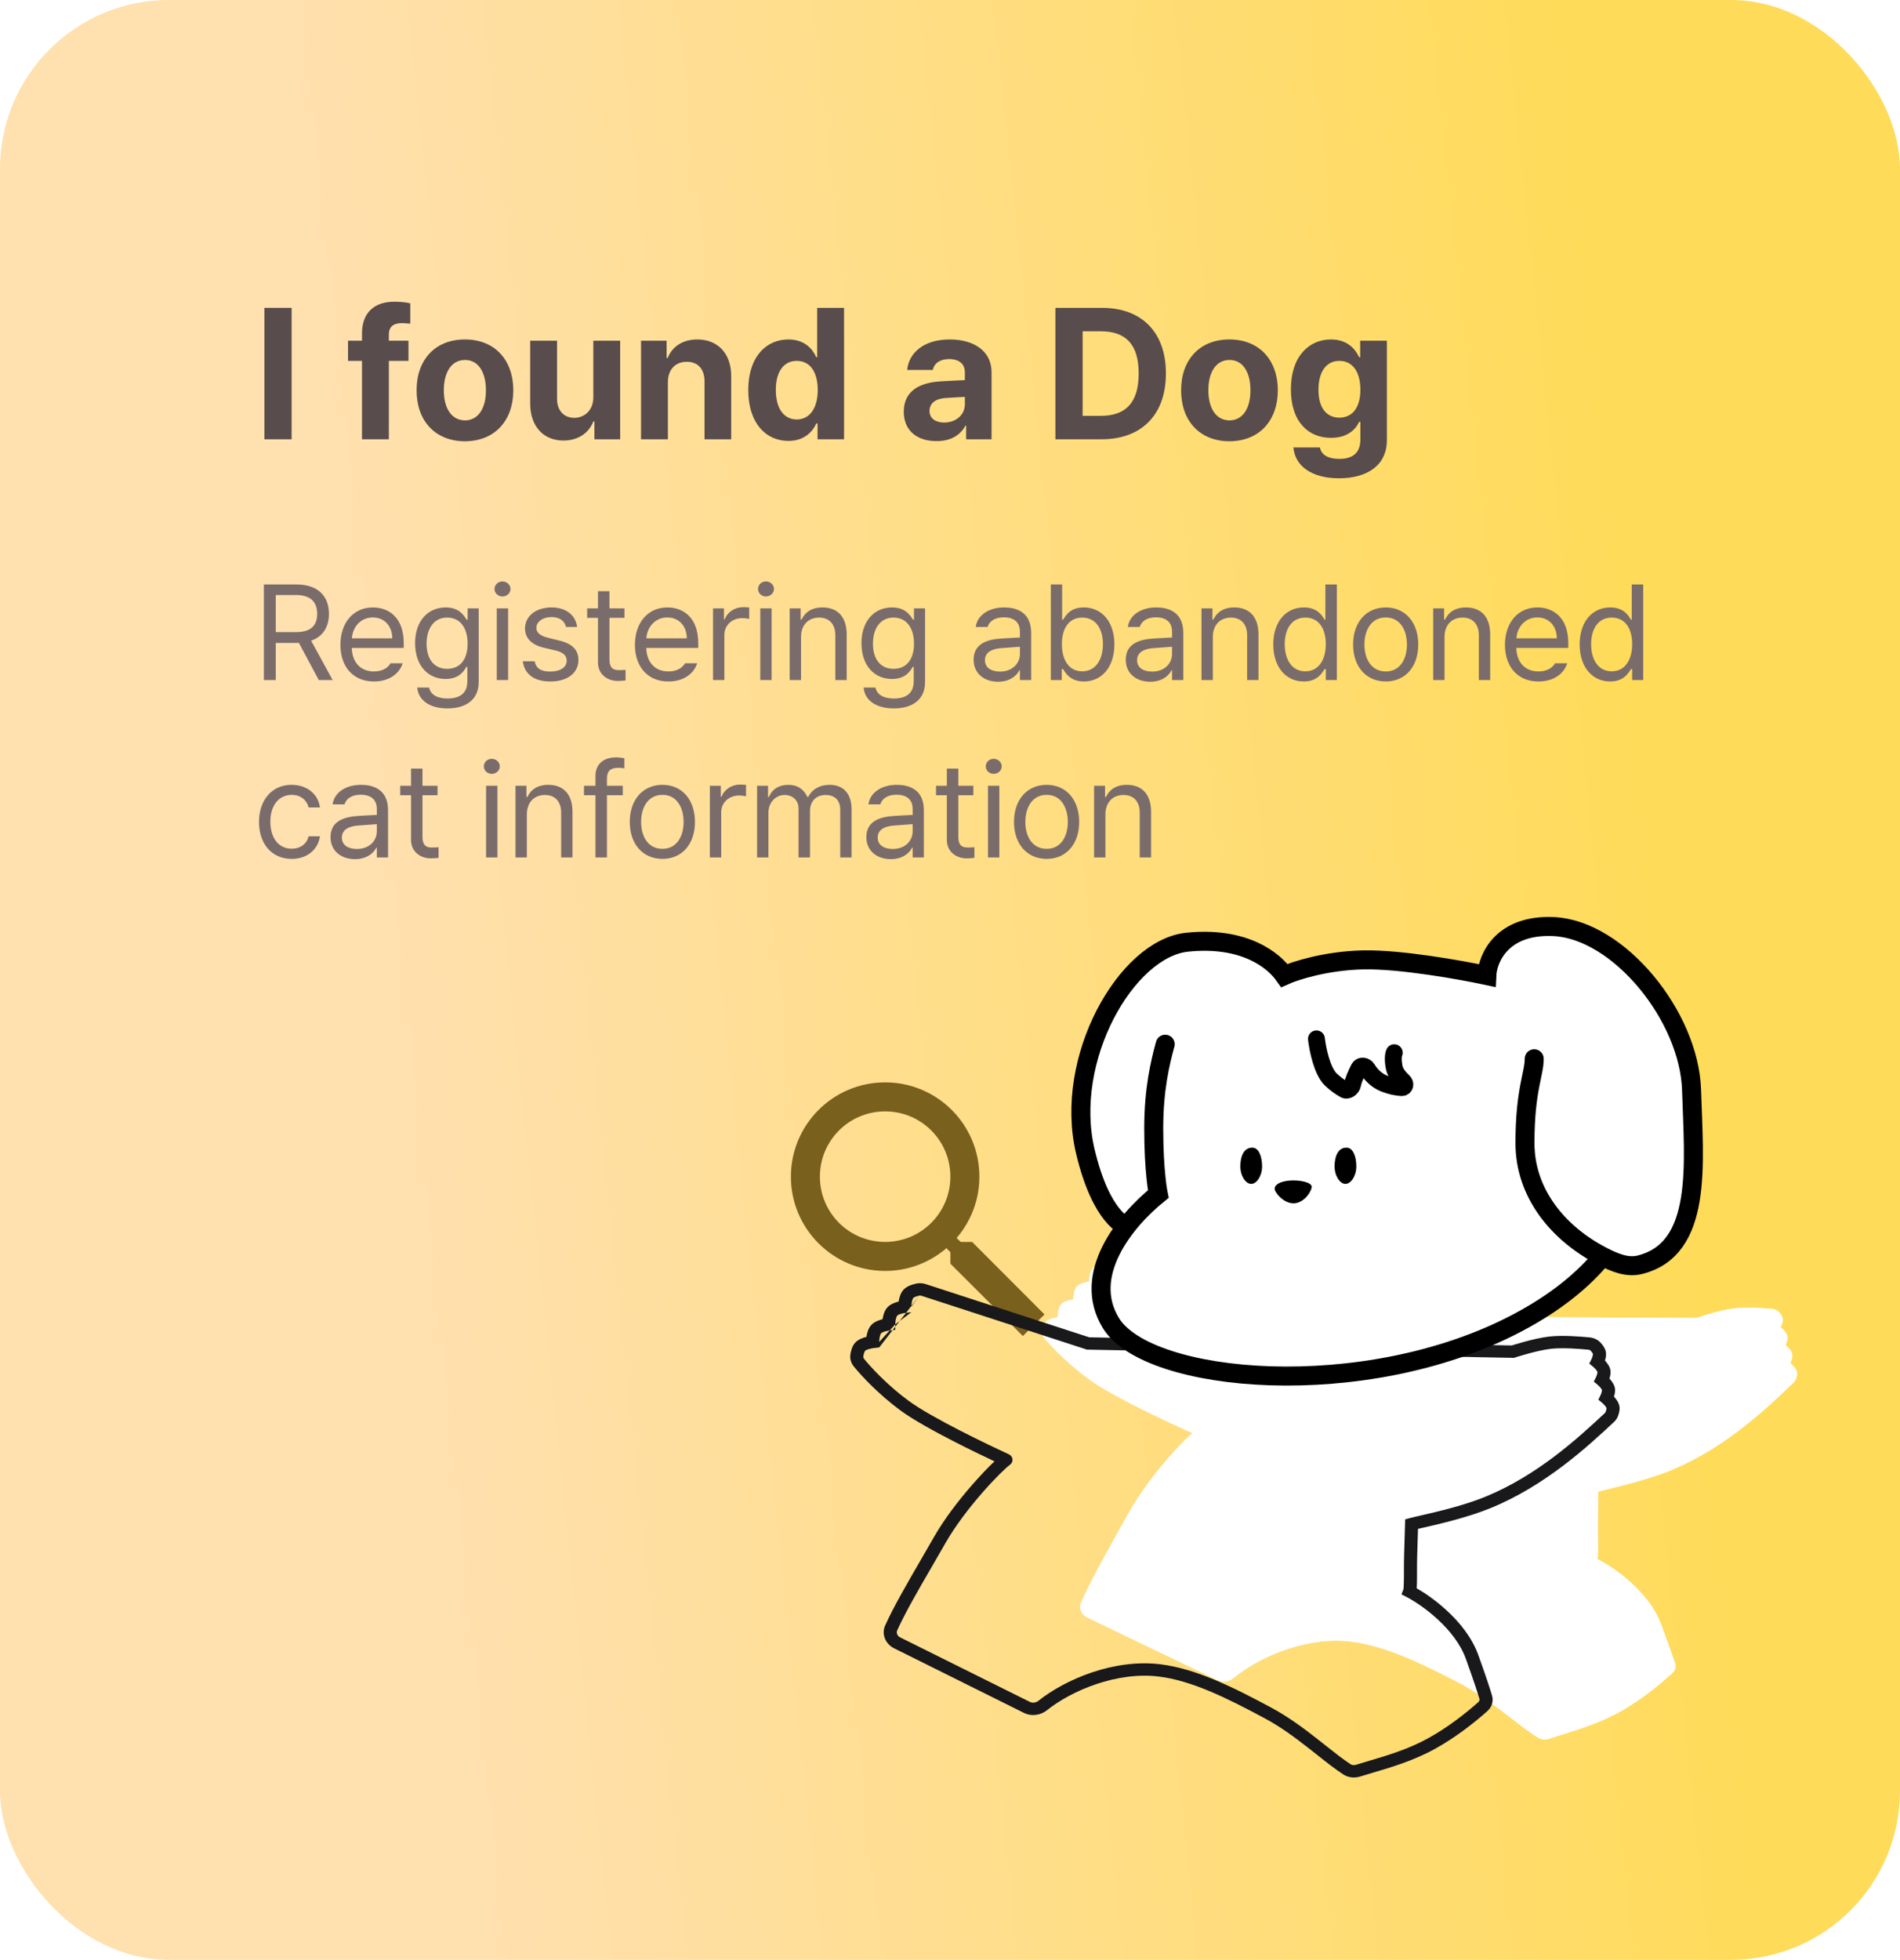 <svg width="450" height="464" viewBox="0 0 450 464" fill="none" xmlns="http://www.w3.org/2000/svg">
<rect width="450" height="464" rx="40" fill="url(#paint0_linear_276_1841)"/>
<path d="M69.066 72.891V104H62.621V72.891H69.066ZM96.738 80.668V85.438H92.098V104H85.738V85.438H82.43V80.668H85.738V78.906C85.738 73.986 88.703 71.43 93.387 71.43C94.826 71.43 96.051 71.559 97.168 71.816V76.629C96.244 76.543 95.578 76.522 95.234 76.5C93.193 76.522 92.098 77.295 92.098 79.25V80.668H96.738ZM110.102 104.473C103.055 104.451 98.65 99.617 98.672 92.398C98.65 85.201 103.055 80.367 110.102 80.367C117.17 80.367 121.553 85.201 121.574 92.398C121.553 99.617 117.17 104.451 110.102 104.473ZM105.117 92.398C105.117 96.481 106.814 99.51 110.145 99.531C113.389 99.51 115.107 96.481 115.086 92.398C115.107 88.295 113.389 85.223 110.145 85.223C106.814 85.223 105.117 88.295 105.117 92.398ZM140.523 94.074V80.668H146.883V104H140.781V99.789H140.523C139.471 102.496 136.957 104.301 133.434 104.301C128.771 104.301 125.57 100.992 125.57 95.535V80.668H131.93V94.418C131.93 97.189 133.52 98.908 136.012 98.93C138.332 98.908 140.523 97.254 140.523 94.074ZM158.184 90.508V104H151.824V80.668H157.883V84.75H158.141C159.193 82.064 161.686 80.367 165.145 80.367C170.021 80.367 173.201 83.697 173.18 89.133V104H166.863V90.25C166.842 87.371 165.295 85.652 162.652 85.652C160.01 85.652 158.184 87.436 158.184 90.508ZM186.715 104.387C181.387 104.387 177.219 100.154 177.219 92.356C177.219 84.363 181.559 80.367 186.715 80.367C190.625 80.367 192.494 82.688 193.332 84.578H193.547V72.891H199.906V104H193.633V100.262H193.332C192.451 102.195 190.518 104.387 186.715 104.387ZM183.75 92.312C183.729 96.438 185.469 99.295 188.691 99.316C191.871 99.295 193.676 96.523 193.676 92.312C193.676 88.123 191.893 85.438 188.691 85.438C185.447 85.438 183.729 88.252 183.75 92.312ZM214.043 97.469C214.064 92.269 218.232 90.572 222.723 90.293C224.398 90.186 227.535 90.035 228.523 89.992V88.102C228.502 86.147 227.17 85.029 224.785 85.008C222.615 85.029 221.262 85.996 220.918 87.586H214.859C215.246 83.547 218.77 80.367 224.957 80.367C230.049 80.367 234.861 82.644 234.84 88.273V104H228.824V100.777H228.652C227.514 102.926 225.279 104.451 221.82 104.43C217.352 104.451 214.064 102.088 214.043 97.469ZM220.145 97.297C220.145 99.08 221.584 100.025 223.625 100.047C226.525 100.025 228.545 98.135 228.523 95.664V93.967C227.557 94.01 224.828 94.16 223.754 94.246C221.541 94.439 220.145 95.492 220.145 97.297ZM260.922 104H249.965V72.891H261.051C270.418 72.891 276.154 78.713 276.133 88.402C276.154 98.135 270.418 104 260.922 104ZM256.41 98.457H260.664C266.594 98.457 269.688 95.385 269.688 88.402C269.688 81.484 266.594 78.434 260.707 78.434H256.41V98.457ZM291.172 104.473C284.125 104.451 279.721 99.617 279.742 92.398C279.721 85.201 284.125 80.367 291.172 80.367C298.24 80.367 302.623 85.201 302.645 92.398C302.623 99.617 298.24 104.451 291.172 104.473ZM286.188 92.398C286.188 96.481 287.885 99.51 291.215 99.531C294.459 99.51 296.178 96.481 296.156 92.398C296.178 88.295 294.459 85.223 291.215 85.223C287.885 85.223 286.188 88.295 286.188 92.398ZM317.125 113.238C310.68 113.238 306.705 110.338 306.34 105.934H312.613C312.957 107.803 314.719 108.641 317.254 108.641C320.197 108.641 322.174 107.373 322.195 104.129V99.875H321.895C321.057 101.766 318.994 103.678 315.234 103.656C309.971 103.678 305.738 99.961 305.738 92.184C305.738 84.299 310.078 80.367 315.234 80.367C319.145 80.367 321.035 82.688 321.895 84.578H322.152V80.668H328.469V104.258C328.447 110.209 323.764 113.238 317.125 113.238ZM312.27 92.269C312.248 96.309 313.988 98.865 317.211 98.887C320.391 98.865 322.195 96.416 322.195 92.269C322.195 88.123 320.412 85.438 317.211 85.438C313.967 85.438 312.248 88.252 312.27 92.269Z" fill="#594C4C"/>
<path d="M62.5 161V138.375H70.188C75.5 138.375 77.906 141.312 77.906 145.344C77.906 148.328 76.562 150.688 73.688 151.688L78.781 161H75.5L70.781 152.188L70.219 152.219H65.312V161H62.5ZM65.312 149.656H70.094C73.688 149.656 75.125 148.031 75.125 145.344C75.125 142.625 73.688 140.875 70.062 140.875H65.312V149.656ZM88.562 161.344C83.656 161.344 80.625 157.875 80.625 152.656C80.625 147.438 83.688 143.812 88.312 143.812C91.875 143.812 95.625 146 95.625 152.281V153.406H83.312C83.438 157 85.531 158.969 88.562 158.969C90.594 158.969 91.875 158.094 92.5 157.031H95.375C94.562 159.594 92.062 161.344 88.562 161.344ZM83.344 151.125H92.906C92.906 148.281 91.094 146.188 88.312 146.188C85.375 146.188 83.5 148.5 83.344 151.125ZM106 167.719C101.906 167.719 99.125 165.938 98.812 162.781H101.625C102 164.5 103.594 165.375 106 165.375C108.906 165.375 110.688 164.125 110.688 161.312V157.875H110.469C109.906 158.812 108.812 160.75 105.531 160.75C101.406 160.75 98.312 157.625 98.312 152.281C98.312 147.062 101.312 143.812 105.562 143.812C108.844 143.812 109.906 145.812 110.531 146.719H110.75V144.031H113.375V161.469C113.375 165.844 110.125 167.719 106 167.719ZM105.906 158.344C109 158.344 110.75 156.125 110.75 152.375C110.75 148.75 109.062 146.219 105.906 146.219C102.656 146.219 101.031 148.969 101.031 152.375C101.031 155.906 102.688 158.344 105.906 158.344ZM117.656 161V144.031H120.344V161H117.656ZM119 141.219C117.969 141.219 117.125 140.438 117.125 139.438C117.125 138.438 117.969 137.656 119 137.656C120.031 137.656 120.906 138.438 120.906 139.438C120.906 140.438 120.031 141.219 119 141.219ZM134.062 148.438C133.688 147.031 132.625 146.094 130.625 146.094C128.531 146.094 127.031 147.219 127.031 148.656C127.031 149.781 127.938 150.562 129.938 151.031L132.469 151.656C135.5 152.375 137 153.875 137 156.25C137 159.188 134.594 161.344 130.344 161.344C126.531 161.344 124.25 159.656 123.812 156.562H126.625C126.938 158.219 128.156 159 130.281 159C132.688 159 134.219 158 134.219 156.406C134.219 155.219 133.375 154.406 131.438 153.969L128.875 153.375C125.906 152.688 124.344 151.062 124.344 148.812C124.344 145.906 126.875 143.812 130.625 143.812C134.125 143.812 136.344 145.688 136.688 148.438H134.062ZM147.906 144.031V146.281H144.344V156.125C144.344 158.312 145.406 158.656 146.562 158.656C147.062 158.656 147.75 158.625 148.156 158.594V161.094C147.75 161.156 147.062 161.219 146.281 161.219C144.031 161.219 141.625 159.812 141.625 156.812V146.281H139.062V144.031H141.625V139.969H144.344V144.031H147.906ZM158.312 161.344C153.406 161.344 150.375 157.875 150.375 152.656C150.375 147.438 153.438 143.812 158.062 143.812C161.625 143.812 165.375 146 165.375 152.281V153.406H153.062C153.188 157 155.281 158.969 158.312 158.969C160.344 158.969 161.625 158.094 162.25 157.031H165.125C164.312 159.594 161.812 161.344 158.312 161.344ZM153.094 151.125H162.656C162.656 148.281 160.844 146.188 158.062 146.188C155.125 146.188 153.25 148.5 153.094 151.125ZM168.875 161V144.031H171.469V146.625H171.656C172.281 144.906 174.031 143.75 176.031 143.75C176.438 143.75 177.125 143.781 177.438 143.812V146.531C177.25 146.469 176.5 146.344 175.812 146.344C173.375 146.344 171.562 148.031 171.562 150.312V161H168.875ZM180.062 161V144.031H182.75V161H180.062ZM181.406 141.219C180.375 141.219 179.531 140.438 179.531 139.438C179.531 138.438 180.375 137.656 181.406 137.656C182.438 137.656 183.312 138.438 183.312 139.438C183.312 140.438 182.438 141.219 181.406 141.219ZM189.719 150.812V161H187.031V144.031H189.625V146.688H189.844C190.656 144.969 192.219 143.812 194.812 143.812C198.25 143.812 200.531 145.906 200.531 150.219V161H197.844V150.406C197.844 147.781 196.406 146.219 194 146.219C191.531 146.219 189.719 147.875 189.719 150.812ZM211.719 167.719C207.625 167.719 204.844 165.938 204.531 162.781H207.344C207.719 164.5 209.312 165.375 211.719 165.375C214.625 165.375 216.406 164.125 216.406 161.312V157.875H216.188C215.625 158.812 214.531 160.75 211.25 160.75C207.125 160.75 204.031 157.625 204.031 152.281C204.031 147.062 207.031 143.812 211.281 143.812C214.562 143.812 215.625 145.812 216.25 146.719H216.469V144.031H219.094V161.469C219.094 165.844 215.844 167.719 211.719 167.719ZM211.625 158.344C214.719 158.344 216.469 156.125 216.469 152.375C216.469 148.75 214.781 146.219 211.625 146.219C208.375 146.219 206.75 148.969 206.75 152.375C206.75 155.906 208.406 158.344 211.625 158.344ZM230.594 156.188C230.594 152.281 234.031 151.406 236.969 151.188C238.047 151.109 240.797 150.969 241.562 150.938V149.562C241.562 147.406 240.281 146.156 237.719 146.156C235.562 146.156 234.281 147.156 233.906 148.438H231.094C231.438 145.719 234.094 143.812 237.844 143.812C240.062 143.812 244.219 144.469 244.219 149.812V161H241.562V158.688H241.438C240.875 159.844 239.312 161.406 236.375 161.406C233.156 161.406 230.594 159.5 230.594 156.188ZM233.281 156.312C233.281 158.094 234.781 159 236.844 159C239.875 159 241.562 156.969 241.562 154.844V153.125L237.281 153.438C234.844 153.594 233.281 154.469 233.281 156.312ZM248.875 161V138.375H251.562V146.719H251.781C252.375 145.812 253.375 143.812 256.688 143.812C260.938 143.812 263.938 147.188 263.938 152.562C263.938 157.938 260.938 161.344 256.719 161.344C253.469 161.344 252.375 159.344 251.781 158.406H251.469V161H248.875ZM251.5 152.5C251.5 156.312 253.219 158.938 256.312 158.938C259.531 158.938 261.219 156.125 261.219 152.5C261.219 148.969 259.594 146.219 256.312 146.219C253.188 146.219 251.5 148.75 251.5 152.5ZM266.625 156.188C266.625 152.281 270.062 151.406 273 151.188C274.078 151.109 276.828 150.969 277.594 150.938V149.562C277.594 147.406 276.312 146.156 273.75 146.156C271.594 146.156 270.312 147.156 269.938 148.438H267.125C267.469 145.719 270.125 143.812 273.875 143.812C276.094 143.812 280.25 144.469 280.25 149.812V161H277.594V158.688H277.469C276.906 159.844 275.344 161.406 272.406 161.406C269.188 161.406 266.625 159.5 266.625 156.188ZM269.312 156.312C269.312 158.094 270.812 159 272.875 159C275.906 159 277.594 156.969 277.594 154.844V153.125L273.312 153.438C270.875 153.594 269.312 154.469 269.312 156.312ZM287.25 150.812V161H284.562V144.031H287.156V146.688H287.375C288.188 144.969 289.75 143.812 292.344 143.812C295.781 143.812 298.062 145.906 298.062 150.219V161H295.375V150.406C295.375 147.781 293.938 146.219 291.531 146.219C289.062 146.219 287.25 147.875 287.25 150.812ZM308.781 161.344C304.562 161.344 301.562 157.938 301.562 152.562C301.562 147.188 304.562 143.812 308.812 143.812C312.094 143.812 313.156 145.812 313.719 146.719H313.906V138.375H316.625V161H314V158.406H313.719C313.125 159.344 312.031 161.344 308.781 161.344ZM309.156 158.938C312.25 158.938 314 156.312 314 152.5C314 148.75 312.312 146.219 309.156 146.219C305.906 146.219 304.281 148.969 304.281 152.5C304.281 156.125 305.938 158.938 309.156 158.938ZM328.219 161.344C323.594 161.344 320.469 157.875 320.469 152.594C320.469 147.312 323.594 143.812 328.219 143.812C332.812 143.812 335.906 147.312 335.906 152.594C335.906 157.875 332.812 161.344 328.219 161.344ZM328.219 158.969C331.625 158.969 333.219 155.969 333.219 152.594C333.219 149.219 331.625 146.188 328.219 146.188C324.75 146.188 323.156 149.219 323.156 152.594C323.156 155.969 324.75 158.969 328.219 158.969ZM342.125 150.812V161H339.438V144.031H342.031V146.688H342.25C343.062 144.969 344.625 143.812 347.219 143.812C350.656 143.812 352.938 145.906 352.938 150.219V161H350.25V150.406C350.25 147.781 348.812 146.219 346.406 146.219C343.938 146.219 342.125 147.875 342.125 150.812ZM364.375 161.344C359.469 161.344 356.438 157.875 356.438 152.656C356.438 147.438 359.5 143.812 364.125 143.812C367.688 143.812 371.438 146 371.438 152.281V153.406H359.125C359.25 157 361.344 158.969 364.375 158.969C366.406 158.969 367.688 158.094 368.312 157.031H371.188C370.375 159.594 367.875 161.344 364.375 161.344ZM359.156 151.125H368.719C368.719 148.281 366.906 146.188 364.125 146.188C361.188 146.188 359.312 148.5 359.156 151.125ZM381.344 161.344C377.125 161.344 374.125 157.938 374.125 152.562C374.125 147.188 377.125 143.812 381.375 143.812C384.656 143.812 385.719 145.812 386.281 146.719H386.469V138.375H389.188V161H386.562V158.406H386.281C385.688 159.344 384.594 161.344 381.344 161.344ZM381.719 158.938C384.812 158.938 386.562 156.312 386.562 152.5C386.562 148.75 384.875 146.219 381.719 146.219C378.469 146.219 376.844 148.969 376.844 152.5C376.844 156.125 378.5 158.938 381.719 158.938ZM69.094 203.344C64.281 203.344 61.344 199.688 61.344 194.594C61.344 189.438 64.406 185.812 69.031 185.812C72.656 185.812 75.344 187.938 75.781 191.156H73.094C72.719 189.594 71.344 188.188 69.094 188.188C66.062 188.188 64.031 190.688 64.031 194.5C64.031 198.438 66 200.938 69.094 200.938C71.094 200.938 72.625 199.875 73.094 198H75.781C75.344 201.031 72.875 203.344 69.094 203.344ZM78.281 198.188C78.281 194.281 81.719 193.406 84.656 193.188C85.734 193.109 88.484 192.969 89.25 192.938V191.562C89.25 189.406 87.969 188.156 85.406 188.156C83.25 188.156 81.969 189.156 81.594 190.438H78.781C79.125 187.719 81.781 185.812 85.531 185.812C87.75 185.812 91.906 186.469 91.906 191.812V203H89.25V200.688H89.125C88.562 201.844 87 203.406 84.062 203.406C80.844 203.406 78.281 201.5 78.281 198.188ZM80.969 198.312C80.969 200.094 82.469 201 84.531 201C87.562 201 89.25 198.969 89.25 196.844V195.125L84.969 195.438C82.531 195.594 80.969 196.469 80.969 198.312ZM103.625 186.031V188.281H100.062V198.125C100.062 200.312 101.125 200.656 102.281 200.656C102.781 200.656 103.469 200.625 103.875 200.594V203.094C103.469 203.156 102.781 203.219 102 203.219C99.75 203.219 97.344 201.812 97.344 198.812V188.281H94.781V186.031H97.344V181.969H100.062V186.031H103.625ZM115.125 203V186.031H117.812V203H115.125ZM116.469 183.219C115.438 183.219 114.594 182.438 114.594 181.438C114.594 180.438 115.438 179.656 116.469 179.656C117.5 179.656 118.375 180.438 118.375 181.438C118.375 182.438 117.5 183.219 116.469 183.219ZM124.781 192.812V203H122.094V186.031H124.688V188.688H124.906C125.719 186.969 127.281 185.812 129.875 185.812C133.312 185.812 135.594 187.906 135.594 192.219V203H132.906V192.406C132.906 189.781 131.469 188.219 129.062 188.219C126.594 188.219 124.781 189.875 124.781 192.812ZM147.5 186.031V188.281H143.75V203H141.031V188.281H138.312V186.031H141.031V183.719C141.031 180.969 142.875 179.312 145.875 179.312C146.531 179.312 147.312 179.406 147.875 179.5V181.906C147.312 181.812 146.812 181.781 146.469 181.781C144.594 181.781 143.75 182.562 143.75 184.312V186.031H147.5ZM156.906 203.344C152.281 203.344 149.156 199.875 149.156 194.594C149.156 189.312 152.281 185.812 156.906 185.812C161.5 185.812 164.594 189.312 164.594 194.594C164.594 199.875 161.5 203.344 156.906 203.344ZM156.906 200.969C160.312 200.969 161.906 197.969 161.906 194.594C161.906 191.219 160.312 188.188 156.906 188.188C153.438 188.188 151.844 191.219 151.844 194.594C151.844 197.969 153.438 200.969 156.906 200.969ZM168.125 203V186.031H170.719V188.625H170.906C171.531 186.906 173.281 185.75 175.281 185.75C175.688 185.75 176.375 185.781 176.688 185.812V188.531C176.5 188.469 175.75 188.344 175.062 188.344C172.625 188.344 170.812 190.031 170.812 192.312V203H168.125ZM179.312 203V186.031H181.906V188.688H182.125C182.844 186.875 184.469 185.812 186.688 185.812C188.906 185.812 190.406 186.875 191.219 188.688H191.406C192.281 186.938 194.062 185.812 196.5 185.812C199.531 185.812 201.688 187.656 201.688 191.656V203H199V191.688C199 189.188 197.406 188.219 195.562 188.219C193.188 188.219 191.844 189.812 191.844 191.969V203H189.125V191.406C189.125 189.5 187.75 188.219 185.812 188.219C183.781 188.219 182 189.938 182 192.406V203H179.312ZM205.188 198.188C205.188 194.281 208.625 193.406 211.562 193.188C212.641 193.109 215.391 192.969 216.156 192.938V191.562C216.156 189.406 214.875 188.156 212.312 188.156C210.156 188.156 208.875 189.156 208.5 190.438H205.688C206.031 187.719 208.688 185.812 212.438 185.812C214.656 185.812 218.812 186.469 218.812 191.812V203H216.156V200.688H216.031C215.469 201.844 213.906 203.406 210.969 203.406C207.75 203.406 205.188 201.5 205.188 198.188ZM207.875 198.312C207.875 200.094 209.375 201 211.438 201C214.469 201 216.156 198.969 216.156 196.844V195.125L211.875 195.438C209.438 195.594 207.875 196.469 207.875 198.312ZM230.531 186.031V188.281H226.969V198.125C226.969 200.312 228.031 200.656 229.188 200.656C229.688 200.656 230.375 200.625 230.781 200.594V203.094C230.375 203.156 229.688 203.219 228.906 203.219C226.656 203.219 224.25 201.812 224.25 198.812V188.281H221.688V186.031H224.25V181.969H226.969V186.031H230.531ZM234 203V186.031H236.688V203H234ZM235.344 183.219C234.312 183.219 233.469 182.438 233.469 181.438C233.469 180.438 234.312 179.656 235.344 179.656C236.375 179.656 237.25 180.438 237.25 181.438C237.25 182.438 236.375 183.219 235.344 183.219ZM247.906 203.344C243.281 203.344 240.156 199.875 240.156 194.594C240.156 189.312 243.281 185.812 247.906 185.812C252.5 185.812 255.594 189.312 255.594 194.594C255.594 199.875 252.5 203.344 247.906 203.344ZM247.906 200.969C251.312 200.969 252.906 197.969 252.906 194.594C252.906 191.219 251.312 188.188 247.906 188.188C244.438 188.188 242.844 191.219 242.844 194.594C242.844 197.969 244.438 200.969 247.906 200.969ZM261.812 192.812V203H259.125V186.031H261.719V188.688H261.938C262.75 186.969 264.312 185.812 266.906 185.812C270.344 185.812 272.625 187.906 272.625 192.219V203H269.938V192.406C269.938 189.781 268.5 188.219 266.094 188.219C263.625 188.219 261.812 189.875 261.812 192.812Z" fill="#7B6C6C"/>
<g clip-path="url(#clip0_276_1841)">
<path d="M230.241 294.03H227.528L226.567 293.103C229.932 289.188 231.958 284.107 231.958 278.578C231.958 266.251 221.966 256.259 209.639 256.259C197.312 256.259 187.319 266.251 187.319 278.578C187.319 290.905 197.312 300.898 209.639 300.898C215.167 300.898 220.249 298.872 224.163 295.507L225.09 296.468V299.181L242.259 316.315L247.375 311.199L230.241 294.03ZM209.639 294.03C201.089 294.03 194.187 287.128 194.187 278.578C194.187 270.028 201.089 263.126 209.639 263.126C218.189 263.126 225.09 270.028 225.09 278.578C225.09 287.128 218.189 294.03 209.639 294.03Z" fill="#7A601D"/>
</g>
<g filter="url(#filter0_i_276_1841)">
<path d="M378.512 347.768C391.101 342.374 400.655 333.225 406.767 327.349C407.021 327.104 407.228 326.823 407.346 326.499C407.509 326.052 407.7 325.38 407.611 324.874C407.434 323.864 406.009 322.727 406.009 322.727C406.009 322.727 406.617 321.45 406.471 320.618C406.294 319.609 404.87 318.471 404.87 318.471C404.87 318.471 405.478 317.195 405.332 316.363C405.155 315.354 403.731 314.216 403.731 314.216C403.731 314.216 404.339 312.939 404.193 312.108C404.099 311.576 403.66 311.009 403.265 310.591C402.853 310.155 402.267 309.926 401.652 309.873C399.796 309.714 395.582 309.425 392.663 309.775C389.077 310.205 383.734 312.045 383.734 312.045L283.397 311.507L244.38 299.401C243.932 299.262 243.455 299.217 242.998 299.32C242.321 299.474 241.325 299.778 240.815 300.308C239.925 301.234 239.969 303.415 239.969 303.415C239.969 303.415 237.903 303.683 237.085 304.534C236.196 305.459 236.24 307.64 236.24 307.64C236.24 307.64 234.174 307.908 233.356 308.759C232.467 309.684 232.511 311.865 232.511 311.865C232.511 311.865 230.445 312.133 229.627 312.984C229.118 313.514 228.915 314.455 228.834 315.163C228.765 315.764 228.981 316.354 229.381 316.829C231.218 319.013 235.179 323.146 240.255 326.783C245.981 330.887 259.771 337.221 264.474 339.299C262.26 340.963 253.788 350.016 249.141 358.506C245.086 365.916 240.508 373.705 238.045 379.43C237.467 380.773 238.132 382.287 239.508 382.948L270.423 397.791C271.651 398.381 273.127 398.128 274.155 397.277C280.088 392.367 291.151 387.452 301.642 388.609C309.627 389.489 318.152 393.515 327.443 398.351C335.051 402.311 341.312 408.299 346.258 411.392C347.042 411.882 348.023 411.94 348.903 411.646C353.509 410.11 360.008 408.493 366.052 405.044C371 402.22 375.22 398.713 378.054 396.122C378.707 395.526 378.978 394.686 378.721 393.858C378.253 392.35 377.254 389.443 375.341 384.383C372.445 376.726 364.117 371.014 360.314 369.115C360.626 368.268 360.377 364.13 360.422 360.589L360.516 353.158C363.061 352.434 371.802 350.643 378.512 347.768Z" fill="white"/>
<path d="M378.512 347.768C391.101 342.374 400.655 333.225 406.767 327.349C407.021 327.104 407.228 326.823 407.346 326.499C407.509 326.052 407.7 325.38 407.611 324.874C407.434 323.864 406.009 322.727 406.009 322.727C406.009 322.727 406.617 321.45 406.471 320.618C406.294 319.609 404.87 318.471 404.87 318.471C404.87 318.471 405.478 317.195 405.332 316.363C405.155 315.354 403.731 314.216 403.731 314.216C403.731 314.216 404.339 312.939 404.193 312.108C404.099 311.576 403.66 311.009 403.265 310.591C402.853 310.155 402.267 309.926 401.652 309.873C399.796 309.714 395.582 309.425 392.663 309.775C389.077 310.205 383.734 312.045 383.734 312.045L283.397 311.507L244.38 299.401C243.932 299.262 243.455 299.217 242.998 299.32C242.321 299.474 241.325 299.778 240.815 300.308C239.925 301.234 239.969 303.415 239.969 303.415C239.969 303.415 237.903 303.683 237.085 304.534C236.196 305.459 236.24 307.64 236.24 307.64C236.24 307.64 234.174 307.908 233.356 308.759C232.467 309.684 232.511 311.865 232.511 311.865C232.511 311.865 230.445 312.133 229.627 312.984C229.118 313.514 228.915 314.455 228.834 315.163C228.765 315.764 228.981 316.354 229.381 316.829C231.218 319.013 235.179 323.146 240.255 326.783C245.981 330.887 259.771 337.221 264.474 339.299C262.26 340.963 253.788 350.016 249.141 358.506C245.086 365.916 240.508 373.705 238.045 379.43C237.467 380.773 238.132 382.287 239.508 382.948L270.423 397.791C271.651 398.381 273.127 398.128 274.155 397.277C280.088 392.367 291.151 387.452 301.642 388.609C309.627 389.489 318.152 393.515 327.443 398.351C335.051 402.311 341.312 408.299 346.258 411.392C347.042 411.882 348.023 411.94 348.903 411.646C353.509 410.11 360.008 408.493 366.052 405.044C371 402.22 375.22 398.713 378.054 396.122C378.707 395.526 378.978 394.686 378.721 393.858C378.253 392.35 377.254 389.443 375.341 384.383C372.445 376.726 364.117 371.014 360.314 369.115C360.626 368.268 360.377 364.13 360.422 360.589L360.516 353.158C363.061 352.434 371.802 350.643 378.512 347.768Z" fill="white"/>
</g>
<g filter="url(#filter1_i_276_1841)">
<path fill-rule="evenodd" clip-rule="evenodd" d="M245.755 298.74C245.875 298.715 246.054 298.717 246.293 298.795L285.44 311.531L386.557 313.482L386.819 313.396L386.832 313.392L386.874 313.378C386.912 313.366 386.969 313.348 387.044 313.324C387.193 313.277 387.412 313.208 387.686 313.124C388.236 312.956 389.006 312.728 389.885 312.489C391.667 312.004 393.81 311.497 395.475 311.321C398.218 311.032 402.28 311.36 404.151 311.546C404.464 311.577 404.647 311.686 404.739 311.785C404.896 311.957 405.04 312.135 405.145 312.301C405.197 312.382 405.232 312.449 405.254 312.501C405.272 312.543 405.277 312.565 405.278 312.57C405.279 312.574 405.28 312.592 405.279 312.627C405.277 312.671 405.271 312.728 405.259 312.8C405.234 312.946 405.189 313.111 405.133 313.278C405.078 313.442 405.019 313.589 404.973 313.694C404.951 313.746 404.932 313.786 404.921 313.811C404.915 313.824 404.911 313.833 404.908 313.837L404.908 313.839L404.907 313.84L404.907 313.841L404.411 314.837L405.296 315.564L405.296 315.564L405.3 315.567C405.305 315.572 405.315 315.58 405.329 315.592C405.357 315.616 405.4 315.655 405.454 315.704C405.563 315.806 405.709 315.947 405.855 316.111C406.004 316.278 406.135 316.446 406.23 316.599C406.276 316.675 406.307 316.736 406.327 316.783C406.342 316.82 406.347 316.84 406.348 316.844C406.349 316.848 406.35 316.867 406.349 316.902C406.347 316.945 406.341 317.003 406.329 317.074C406.304 317.22 406.259 317.385 406.203 317.552C406.148 317.716 406.089 317.863 406.043 317.968C406.021 318.02 406.002 318.061 405.99 318.086C405.985 318.098 405.98 318.107 405.978 318.112L405.978 318.112L405.977 318.114L405.977 318.115L405.481 319.111L406.365 319.838L406.366 319.839L406.367 319.839L406.368 319.84L406.37 319.842C406.375 319.846 406.385 319.855 406.399 319.867C406.427 319.891 406.47 319.929 406.524 319.979C406.633 320.08 406.779 320.222 406.925 320.385C407.074 320.552 407.205 320.72 407.3 320.874C407.346 320.949 407.377 321.01 407.397 321.057C407.412 321.094 407.417 321.114 407.418 321.118C407.419 321.123 407.42 321.141 407.419 321.176C407.417 321.22 407.411 321.277 407.399 321.349C407.374 321.494 407.329 321.659 407.273 321.826C407.218 321.991 407.159 322.137 407.113 322.243C407.09 322.295 407.072 322.335 407.06 322.36C407.054 322.373 407.05 322.381 407.048 322.386L407.047 322.387L407.047 322.388L407.046 322.389L406.551 323.385L407.435 324.112L407.436 324.113L407.437 324.114L407.438 324.114L407.44 324.116C407.445 324.121 407.455 324.129 407.469 324.141C407.497 324.165 407.54 324.203 407.594 324.253C407.703 324.354 407.848 324.496 407.995 324.66C408.144 324.826 408.275 324.994 408.369 325.148C408.416 325.223 408.447 325.285 408.466 325.331C408.482 325.369 408.487 325.389 408.488 325.393C408.488 325.397 408.491 325.425 408.487 325.48C408.482 325.543 408.471 325.623 408.45 325.719C408.408 325.914 408.34 326.121 408.27 326.303C408.243 326.374 408.181 326.476 408.041 326.605C401.8 332.412 392.248 341.247 379.828 346.348C374.702 348.453 368.463 349.887 364.607 350.774C363.457 351.038 362.52 351.254 361.886 351.424L360.8 351.716L360.548 360.216C360.51 361.509 360.508 362.89 360.507 364.143C360.507 364.628 360.507 365.094 360.504 365.527C360.499 366.317 360.488 366.996 360.459 367.523C360.445 367.786 360.427 367.992 360.407 368.144C360.392 368.253 360.38 368.303 360.379 368.313L359.929 369.472L361.107 370.081C362.873 370.993 365.766 372.859 368.544 375.428C371.328 378.002 373.904 381.196 375.183 384.749C377.012 389.83 377.952 392.723 378.384 394.197C378.461 394.46 378.392 394.751 378.107 395.003C375.263 397.519 371.068 400.888 366.198 403.568C361.499 406.154 356.582 407.605 352.359 408.852C351.244 409.181 350.177 409.496 349.176 409.813C348.675 409.972 348.214 409.904 347.901 409.703C346.105 408.544 344.14 406.986 341.916 405.223C341.202 404.657 340.461 404.069 339.691 403.467C336.572 401.031 333.053 398.426 329.151 396.326C319.949 391.374 311.216 387.07 302.877 386.034C291.827 384.662 280.23 389.643 273.968 394.657C273.34 395.16 272.532 395.238 271.943 394.945L241.198 379.658C240.496 379.309 240.239 378.577 240.503 377.991C242.412 373.756 245.531 368.38 248.766 362.804C249.819 360.988 250.885 359.152 251.925 357.326C254.262 353.225 257.558 348.962 260.567 345.508C263.606 342.02 266.236 339.489 267.21 338.781C267.635 338.472 267.858 337.977 267.801 337.473C267.743 336.969 267.413 336.526 266.929 336.304C264.604 335.239 260.027 333.08 255.329 330.669C250.602 328.243 245.86 325.615 243.139 323.606C238.237 319.988 234.425 315.892 232.682 313.755C232.503 313.535 232.453 313.321 232.474 313.157C232.514 312.857 232.577 312.541 232.669 312.267C232.768 311.976 232.864 311.841 232.902 311.803C233.008 311.696 233.37 311.51 233.963 311.353C234.217 311.286 234.454 311.239 234.627 311.21C234.713 311.195 234.781 311.185 234.825 311.179C234.847 311.176 234.863 311.174 234.871 311.172L234.876 311.172L234.877 311.172L234.878 311.172L234.879 311.171L236.233 311.015M233.219 308.506C233.182 308.515 233.145 308.525 233.107 308.535C232.454 308.707 231.36 309.061 230.632 309.794C230.15 310.279 229.877 310.875 229.712 311.361C229.542 311.864 229.448 312.372 229.395 312.778C229.258 313.816 229.622 314.788 230.228 315.531C232.093 317.817 236.085 322.104 241.237 325.907C244.187 328.084 249.14 330.816 253.86 333.238C257.473 335.092 261.012 336.797 263.536 337.982C262.101 339.332 260.183 341.324 258.165 343.641C255.087 347.173 251.656 351.597 249.189 355.928C248.186 357.688 247.145 359.482 246.107 361.271C242.851 366.883 239.62 372.451 237.646 376.83C236.706 378.917 237.73 381.233 239.766 382.245L270.51 397.532C272.362 398.453 274.522 398.066 275.986 396.894C281.789 392.247 292.545 387.701 302.492 388.936C310.136 389.886 318.361 393.879 327.626 398.866C331.284 400.834 334.634 403.304 337.72 405.716C338.434 406.274 339.138 406.832 339.831 407.382C342.088 409.171 344.224 410.866 346.162 412.115C347.403 412.916 348.908 412.992 350.183 412.588C351.086 412.302 352.082 412.008 353.148 411.694C357.389 410.445 362.741 408.868 367.775 406.099C372.924 403.265 377.31 399.734 380.238 397.144C381.282 396.22 381.785 394.838 381.375 393.436C380.919 391.88 379.957 388.925 378.121 383.825C376.628 379.676 373.69 376.101 370.709 373.345C368.16 370.988 365.51 369.165 363.536 368.035C363.544 367.924 363.552 367.81 363.558 367.693C363.591 367.094 363.602 366.358 363.607 365.563C363.61 365.101 363.61 364.618 363.611 364.122C363.612 362.884 363.613 361.568 363.65 360.317L363.838 353.973C364.211 353.886 364.637 353.788 365.109 353.679C368.904 352.809 375.661 351.259 381.083 349.032C394.093 343.689 404.012 334.479 410.228 328.696C410.606 328.344 410.969 327.889 411.189 327.314C411.29 327.051 411.409 326.701 411.491 326.322C411.569 325.961 411.636 325.476 411.557 324.979C411.408 324.035 410.753 323.219 410.361 322.781C410.325 322.74 410.289 322.701 410.253 322.663C410.403 322.204 410.604 321.441 410.487 320.704C410.338 319.76 409.683 318.945 409.291 318.507C409.255 318.466 409.219 318.427 409.183 318.388C409.333 317.929 409.534 317.166 409.417 316.43C409.268 315.486 408.613 314.671 408.221 314.232C408.185 314.192 408.149 314.152 408.113 314.114C408.263 313.655 408.464 312.892 408.348 312.156C408.191 311.169 407.481 310.316 407.079 309.878C406.359 309.094 405.374 308.727 404.457 308.635C402.61 308.451 398.232 308.083 395.109 308.413C393.171 308.617 390.819 309.183 389.006 309.677C388.088 309.926 387.286 310.164 386.713 310.339C386.434 310.424 386.209 310.495 386.05 310.545L285.971 308.614L247.288 296.029C246.633 295.816 245.858 295.714 245.057 295.884C244.666 295.967 244.153 296.097 243.643 296.295C243.155 296.485 242.542 296.785 242.065 297.266C241.269 298.067 240.994 299.234 240.877 299.921C240.864 300.001 240.852 300.078 240.841 300.154C240.804 300.163 240.767 300.173 240.729 300.183C240.076 300.355 238.982 300.709 238.254 301.442C237.458 302.243 237.183 303.41 237.066 304.097C237.053 304.177 237.041 304.254 237.03 304.33C236.993 304.339 236.956 304.349 236.918 304.359C236.265 304.531 235.171 304.885 234.443 305.618C233.646 306.419 233.371 307.586 233.255 308.273C233.242 308.353 233.23 308.43 233.219 308.506ZM240.04 305.548L240.04 305.542C240.04 305.533 240.041 305.516 240.041 305.493C240.043 305.446 240.045 305.373 240.051 305.282C240.062 305.098 240.085 304.847 240.131 304.577C240.238 303.944 240.413 303.563 240.525 303.451C240.631 303.344 240.992 303.158 241.585 303.001C241.839 302.934 242.076 302.887 242.249 302.858C242.335 302.843 242.403 302.833 242.447 302.827C242.469 302.823 242.485 302.821 242.494 302.82L242.498 302.82L242.5 302.819L242.501 302.819L243.856 302.663M243.851 301.372L243.852 301.366C243.852 301.357 243.852 301.34 243.852 301.317C243.854 301.27 243.856 301.197 243.862 301.106C243.873 300.922 243.896 300.671 243.942 300.401C244.049 299.768 244.224 299.387 244.336 299.275C244.379 299.231 244.528 299.125 244.843 299.002C245.135 298.889 245.464 298.802 245.755 298.74M243.851 301.372L243.851 301.373L243.851 301.374L243.851 301.375M240.04 305.548L240.04 305.549L240.04 305.55L240.04 305.551L240.045 306.839L238.69 306.995L238.689 306.996L238.688 306.996L238.687 306.996L238.682 306.996C238.674 306.997 238.658 307 238.636 307.003C238.592 307.009 238.524 307.019 238.438 307.034C238.265 307.063 238.028 307.11 237.774 307.177C237.181 307.334 236.82 307.52 236.714 307.627C236.602 307.739 236.427 308.12 236.32 308.753C236.274 309.023 236.251 309.274 236.24 309.458C236.234 309.55 236.231 309.622 236.23 309.669C236.23 309.692 236.229 309.709 236.229 309.718L236.229 309.724L236.229 309.725L236.229 309.726L236.229 309.727" fill="#19191B"/>
</g>
<path d="M322.172 227.262C313.489 227.459 306.254 229.808 303.722 230.958C301.273 227.426 294.434 221.671 280.92 223.073C266.674 224.552 251.888 250.671 257.043 272.6C260.808 288.617 266.674 290.342 266.674 290.342C261.584 296.945 258.274 305.403 263.046 313.257C271.728 327.549 322.541 332.229 358.258 313.257C367.646 308.27 374.027 302.785 378.346 297.469C381.075 298.891 383.986 299.459 387.018 299.459C399.217 299.459 399.76 275.557 399.217 258.063C398.675 240.568 382.124 220.116 366.93 219.377C354.774 218.786 351.381 226.851 351.203 230.958C345.144 229.644 330.854 227.065 322.172 227.262Z" fill="white"/>
<path d="M311.792 245.958C312.052 248.314 313.09 253.532 315.166 255.552C316.296 256.652 317.478 257.452 318.46 257.994C319.194 258.399 320.184 257.601 320.344 256.778C320.442 256.276 320.608 255.696 320.875 255.047C321.204 254.247 321.544 253.527 321.856 252.916C322.247 252.152 323.391 252.282 323.832 253.019C324.62 254.337 325.927 255.801 327.883 256.562C329.467 257.178 330.85 257.429 331.929 257.493C332.786 257.544 332.992 256.574 332.358 255.995C331.403 255.125 330.466 253.98 330.218 252.775C329.803 250.755 330.045 249.577 330.218 249.24" stroke="black" stroke-width="4" stroke-linecap="round"/>
<path d="M321.235 276.141C321.235 278.435 319.94 280.295 318.66 280.295C317.38 280.295 316.084 278.435 316.084 276.141C316.084 273.847 316.857 271.711 318.917 271.711C320.462 271.711 321.235 273.847 321.235 276.141Z" fill="black"/>
<path d="M310.654 280.917C310.733 281.886 308.996 284.73 306.579 284.892C304.162 285.053 301.98 282.471 301.9 281.503C301.821 280.535 303.145 279.657 305.562 279.496C307.98 279.334 310.574 279.949 310.654 280.917Z" fill="black"/>
<path d="M298.916 276.141C298.916 278.435 297.621 280.295 296.34 280.295C295.06 280.295 293.765 278.435 293.765 276.141C293.765 273.847 294.538 271.711 296.598 271.711C298.143 271.711 298.916 273.847 298.916 276.141Z" fill="black"/>
<path d="M275.97 247.221C274.783 251.574 273.253 257.816 273.253 267.18C273.253 277.529 274.326 282.703 274.326 282.703C266.38 289.11 256.101 301.824 263.115 313.257C271.883 327.549 323.198 332.229 359.267 313.257C368.748 308.27 375.193 302.785 379.554 297.469M266.78 290.342C266.78 290.342 260.856 288.617 257.053 272.6C251.847 250.67 266.78 224.552 281.166 223.073C294.814 221.671 301.719 227.426 304.193 230.958C306.75 229.808 314.057 227.459 322.825 227.262C331.593 227.065 346.024 229.644 352.143 230.958C352.322 226.851 355.749 218.786 368.025 219.377C383.369 220.116 400.083 240.568 400.631 258.063C401.179 275.557 403.408 295.762 388.312 299.458C385.357 300.182 382.31 298.89 379.554 297.469M363.367 250.67C363.367 254.367 361.175 258.063 361.175 270.629C361.175 282.457 368.944 291.997 379.554 297.469" stroke="black" stroke-width="4.5" stroke-linecap="round"/>
<defs>
<filter id="filter0_i_276_1841" x="228.821" y="299.264" width="182.812" height="112.561" filterUnits="userSpaceOnUse" color-interpolation-filters="sRGB">
<feFlood flood-opacity="0" result="BackgroundImageFix"/>
<feBlend mode="normal" in="SourceGraphic" in2="BackgroundImageFix" result="shape"/>
<feColorMatrix in="SourceAlpha" type="matrix" values="0 0 0 0 0 0 0 0 0 0 0 0 0 0 0 0 0 0 127 0" result="hardAlpha"/>
<feOffset dx="18"/>
<feGaussianBlur stdDeviation="2"/>
<feComposite in2="hardAlpha" operator="arithmetic" k2="-1" k3="1"/>
<feColorMatrix type="matrix" values="0 0 0 0 0 0 0 0 0 0 0 0 0 0 0 0 0 0 0.25 0"/>
<feBlend mode="normal" in2="shape" result="effect1_innerShadow_276_1841"/>
</filter>
<filter id="filter1_i_276_1841" x="225.366" y="295.799" width="186.226" height="121.029" filterUnits="userSpaceOnUse" color-interpolation-filters="sRGB">
<feFlood flood-opacity="0" result="BackgroundImageFix"/>
<feBlend mode="normal" in="SourceGraphic" in2="BackgroundImageFix" result="shape"/>
<feColorMatrix in="SourceAlpha" type="matrix" values="0 0 0 0 0 0 0 0 0 0 0 0 0 0 0 0 0 0 127 0" result="hardAlpha"/>
<feOffset dx="-28" dy="8"/>
<feGaussianBlur stdDeviation="2"/>
<feComposite in2="hardAlpha" operator="arithmetic" k2="-1" k3="1"/>
<feColorMatrix type="matrix" values="0 0 0 0 0 0 0 0 0 0 0 0 0 0 0 0 0 0 0.25 0"/>
<feBlend mode="normal" in2="shape" result="effect1_innerShadow_276_1841"/>
</filter>
<linearGradient id="paint0_linear_276_1841" x1="63.399" y1="-26.5" x2="362.581" y2="-57.806" gradientUnits="userSpaceOnUse">
<stop stop-color="#FFE0AF"/>
<stop offset="1" stop-color="#FFDB5A"/>
</linearGradient>
<clipPath id="clip0_276_1841">
<rect width="82.41" height="82.41" fill="white" transform="translate(165 245.099)"/>
</clipPath>
</defs>
</svg>
